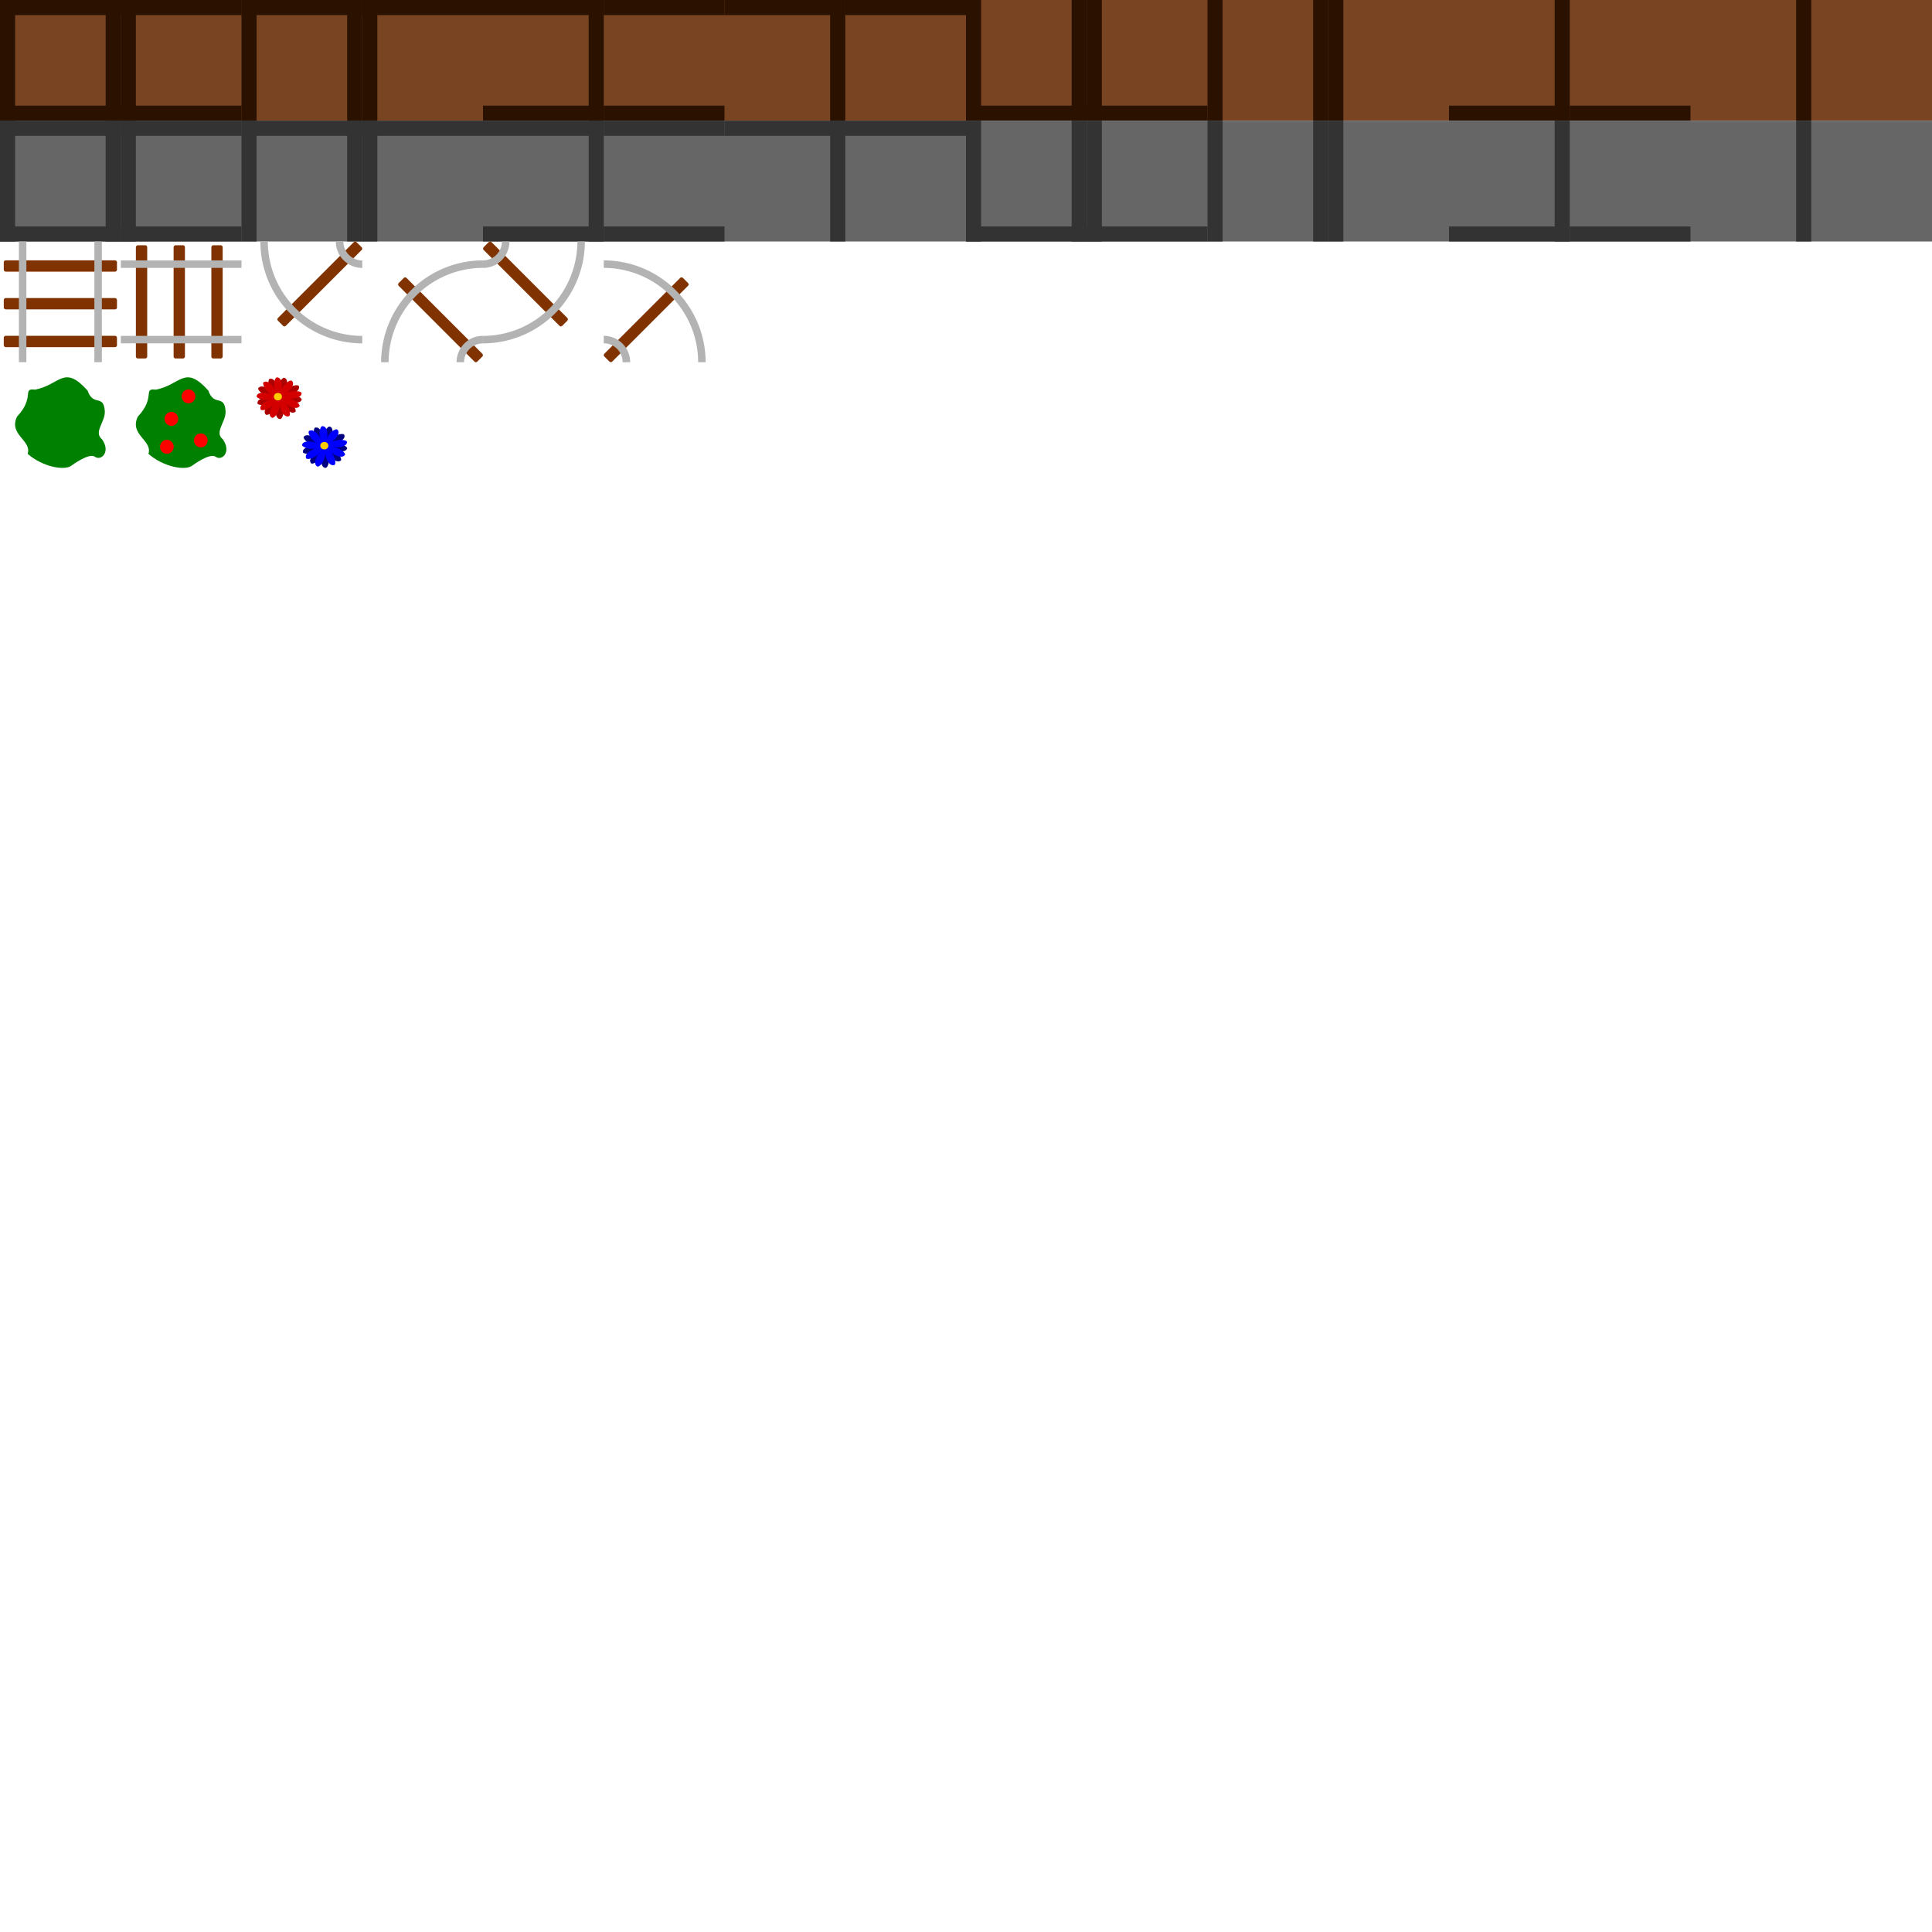 <?xml version="1.0" encoding="UTF-8" standalone="no"?>
<!-- Created with Inkscape (http://www.inkscape.org/) -->

<svg
   width="4096"
   height="4096"
   viewBox="0 0 4096 4096"
   version="1.1"
   id="svg1"
   inkscape:version="1.3.2 (091e20e, 2023-11-25, custom)"
   sodipodi:docname="tileset_layer1.svg"
   xml:space="preserve"
   xmlns:inkscape="http://www.inkscape.org/namespaces/inkscape"
   xmlns:sodipodi="http://sodipodi.sourceforge.net/DTD/sodipodi-0.dtd"
   xmlns="http://www.w3.org/2000/svg"
   xmlns:svg="http://www.w3.org/2000/svg"><sodipodi:namedview
     id="namedview1"
     pagecolor="#ffffff"
     bordercolor="#000000"
     borderopacity="0.25"
     inkscape:showpageshadow="2"
     inkscape:pageopacity="0.0"
     inkscape:pagecheckerboard="0"
     inkscape:deskcolor="#d1d1d1"
     inkscape:document-units="px"
     inkscape:zoom="0.35355339"
     inkscape:cx="2708.219"
     inkscape:cy="683.06515"
     inkscape:window-width="1920"
     inkscape:window-height="1017"
     inkscape:window-x="1912"
     inkscape:window-y="-8"
     inkscape:window-maximized="1"
     inkscape:current-layer="g70" /><defs
     id="defs1" /><g
     inkscape:label="Calque 1"
     inkscape:groupmode="layer"
     id="layer1"><g
       id="g66"
       inkscape:label="dirt"
       transform="matrix(4,0,0,4,3.8083645e-5,0)"><rect
         style="fill:#784421;fill-rule:evenodd;stroke-width:0.05"
         id="rect1"
         width="1024"
         height="64"
         x="0"
         y="0"
         inkscape:label="background" /><g
         id="g2"
         inkscape:label="15"
         style="fill:#2b1100"
         transform="translate(960)"><rect
           style="fill:#2b1100;display:none;fill-rule:evenodd;stroke-width:0.05"
           id="rect2"
           width="64"
           height="8"
           x="0"
           y="0"
           inkscape:label="border_N"
           transform="translate(-9.5209112e-6)" /><rect
           style="display:none;fill:#2b1100;fill-rule:evenodd;stroke-width:0.05"
           id="rect2-6-47"
           width="8"
           height="64"
           x="0"
           y="0"
           inkscape:label="border_W" /><rect
           style="display:none;fill:#2b1100;fill-rule:evenodd;stroke-width:0.05"
           id="rect2-6-4"
           width="64"
           height="8"
           x="0"
           y="56"
           inkscape:label="border_S" /><rect
           style="display:none;fill:#2b1100;fill-rule:evenodd;stroke-width:0.05"
           id="rect2-6"
           width="8"
           height="64"
           x="56"
           y="0"
           inkscape:label="border_E" /></g><g
         id="g9"
         inkscape:label="14"
         style="fill:#2b1100"
         transform="translate(896)"><rect
           style="display:none;fill:#2b1100;fill-rule:evenodd;stroke-width:0.05"
           id="rect8"
           width="64"
           height="8"
           x="0"
           y="0"
           inkscape:label="border_N"
           transform="translate(-9.5209112e-6)" /><rect
           style="display:none;fill:#2b1100;fill-rule:evenodd;stroke-width:0.05"
           id="rect6"
           width="8"
           height="64"
           x="0"
           y="0"
           inkscape:label="border_W" /><rect
           style="display:none;fill:#2b1100;fill-rule:evenodd;stroke-width:0.05"
           id="rect9"
           width="64"
           height="8"
           x="0"
           y="56"
           inkscape:label="border_S" /><rect
           style="display:inline;fill:#2b1100;fill-rule:evenodd;stroke-width:0.05"
           id="rect7"
           width="8"
           height="64"
           x="56"
           y="0"
           inkscape:label="border_E" /></g><g
         id="g13"
         inkscape:label="13"
         style="fill:#2b1100"
         transform="translate(832)"><rect
           style="display:none;fill:#2b1100;fill-rule:evenodd;stroke-width:0.05"
           id="rect12"
           width="64"
           height="8"
           x="0"
           y="0"
           inkscape:label="border_N"
           transform="translate(-9.5209112e-6)" /><rect
           style="display:none;fill:#2b1100;fill-rule:evenodd;stroke-width:0.05"
           id="rect10"
           width="8"
           height="64"
           x="0"
           y="0"
           inkscape:label="border_W" /><rect
           style="display:inline;fill:#2b1100;fill-rule:evenodd;stroke-width:0.05"
           id="rect13"
           width="64"
           height="8"
           x="0"
           y="56"
           inkscape:label="border_S" /><rect
           style="display:none;fill:#2b1100;fill-rule:evenodd;stroke-width:0.05"
           id="rect11"
           width="8"
           height="64"
           x="56"
           y="0"
           inkscape:label="border_E" /></g><g
         id="g17"
         inkscape:label="12"
         style="fill:#2b1100"
         transform="translate(768)"><rect
           style="display:none;fill:#2b1100;fill-rule:evenodd;stroke-width:0.05"
           id="rect16"
           width="64"
           height="8"
           x="0"
           y="0"
           inkscape:label="border_N"
           transform="translate(-9.5209112e-6)" /><rect
           style="display:none;fill:#2b1100;fill-rule:evenodd;stroke-width:0.05"
           id="rect14"
           width="8"
           height="64"
           x="0"
           y="0"
           inkscape:label="border_W" /><rect
           style="display:inline;fill:#2b1100;fill-rule:evenodd;stroke-width:0.05"
           id="rect17"
           width="64"
           height="8"
           x="0"
           y="56"
           inkscape:label="border_S" /><rect
           style="fill:#2b1100;fill-rule:evenodd;stroke-width:0.05"
           id="rect15"
           width="8"
           height="64"
           x="56"
           y="0"
           inkscape:label="border_E" /></g><g
         id="g21"
         inkscape:label="11"
         style="display:inline;fill:#2b1100"
         transform="translate(704)"><rect
           style="display:none;fill:#2b1100;fill-rule:evenodd;stroke-width:0.05"
           id="rect20"
           width="64"
           height="8"
           x="0"
           y="0"
           inkscape:label="border_N"
           transform="translate(-9.5209112e-6)" /><rect
           style="display:inline;fill:#2b1100;fill-rule:evenodd;stroke-width:0.05"
           id="rect18"
           width="8"
           height="64"
           x="0"
           y="0"
           inkscape:label="border_W" /><rect
           style="display:none;fill:#2b1100;fill-rule:evenodd;stroke-width:0.05"
           id="rect21"
           width="64"
           height="8"
           x="0"
           y="56"
           inkscape:label="border_S" /><rect
           style="display:none;fill:#2b1100;fill-rule:evenodd;stroke-width:0.05"
           id="rect19"
           width="8"
           height="64"
           x="56"
           y="0"
           inkscape:label="border_E" /></g><g
         id="g25"
         inkscape:label="10"
         style="fill:#2b1100"
         transform="translate(640)"><rect
           style="display:none;fill:#2b1100;fill-rule:evenodd;stroke-width:0.05"
           id="rect24"
           width="64"
           height="8"
           x="0"
           y="0"
           inkscape:label="border_N"
           transform="translate(-9.5209112e-6)" /><rect
           style="display:inline;fill:#2b1100;fill-rule:evenodd;stroke-width:0.05"
           id="rect22"
           width="8"
           height="64"
           x="0"
           y="0"
           inkscape:label="border_W" /><rect
           style="display:none;fill:#2b1100;fill-rule:evenodd;stroke-width:0.05"
           id="rect25"
           width="64"
           height="8"
           x="0"
           y="56"
           inkscape:label="border_S" /><rect
           style="display:inline;fill:#2b1100;fill-rule:evenodd;stroke-width:0.05"
           id="rect23"
           width="8"
           height="64"
           x="56"
           y="0"
           inkscape:label="border_E" /></g><g
         id="g29"
         inkscape:label="9"
         style="fill:#2b1100"
         transform="translate(576)"><rect
           style="fill:#2b1100;display:none;fill-rule:evenodd;stroke-width:0.05"
           id="rect28"
           width="64"
           height="8"
           x="0"
           y="0"
           inkscape:label="border_N"
           transform="translate(-9.5209112e-6)" /><rect
           style="display:inline;fill:#2b1100;fill-rule:evenodd;stroke-width:0.05"
           id="rect26"
           width="8"
           height="64"
           x="0"
           y="0"
           inkscape:label="border_W" /><rect
           style="fill:#2b1100;fill-rule:evenodd;stroke-width:0.05"
           id="rect29"
           width="64"
           height="8"
           x="0"
           y="56"
           inkscape:label="border_S" /><rect
           style="display:none;fill:#2b1100;fill-rule:evenodd;stroke-width:0.05"
           id="rect27"
           width="8"
           height="64"
           x="56"
           y="0"
           inkscape:label="border_E" /></g><g
         id="g33"
         inkscape:label="8"
         style="fill:#2b1100"
         transform="translate(512)"><rect
           style="display:none;fill:#2b1100;fill-rule:evenodd;stroke-width:0.05"
           id="rect32"
           width="64"
           height="8"
           x="0"
           y="0"
           inkscape:label="border_N"
           transform="translate(-9.5209112e-6)" /><rect
           style="display:inline;fill:#2b1100;fill-rule:evenodd;stroke-width:0.05"
           id="rect30"
           width="8"
           height="64"
           x="0"
           y="0"
           inkscape:label="border_W" /><rect
           style="fill:#2b1100;fill-rule:evenodd;stroke-width:0.05"
           id="rect33"
           width="64"
           height="8"
           x="0"
           y="56"
           inkscape:label="border_S" /><rect
           style="fill:#2b1100;fill-rule:evenodd;stroke-width:0.05"
           id="rect31"
           width="8"
           height="64"
           x="56"
           y="0"
           inkscape:label="border_E" /></g><g
         id="g37"
         inkscape:label="7"
         style="fill:#2b1100"
         transform="translate(448)"><rect
           style="display:inline;fill:#2b1100;fill-rule:evenodd;stroke-width:0.05"
           id="rect36"
           width="64"
           height="8"
           x="0"
           y="0"
           inkscape:label="border_N"
           transform="translate(-9.5209112e-6)" /><rect
           style="display:none;fill:#2b1100;fill-rule:evenodd;stroke-width:0.05"
           id="rect34"
           width="8"
           height="64"
           x="0"
           y="0"
           inkscape:label="border_W" /><rect
           style="display:none;fill:#2b1100;fill-rule:evenodd;stroke-width:0.05"
           id="rect37"
           width="64"
           height="8"
           x="0"
           y="56"
           inkscape:label="border_S" /><rect
           style="display:none;fill:#2b1100;fill-rule:evenodd;stroke-width:0.05"
           id="rect35"
           width="8"
           height="64"
           x="56"
           y="0"
           inkscape:label="border_E" /></g><g
         id="g41"
         inkscape:label="6"
         style="fill:#2b1100"
         transform="translate(384)"><rect
           style="fill:#2b1100;fill-rule:evenodd;stroke-width:0.05"
           id="rect40"
           width="64"
           height="8"
           x="0"
           y="0"
           inkscape:label="border_N"
           transform="translate(-9.5209112e-6)" /><rect
           style="display:none;fill:#2b1100;fill-rule:evenodd;stroke-width:0.05"
           id="rect38"
           width="8"
           height="64"
           x="0"
           y="0"
           inkscape:label="border_W" /><rect
           style="display:none;fill:#2b1100;fill-rule:evenodd;stroke-width:0.05"
           id="rect41"
           width="64"
           height="8"
           x="0"
           y="56"
           inkscape:label="border_S" /><rect
           style="display:inline;fill:#2b1100;fill-rule:evenodd;stroke-width:0.05"
           id="rect39"
           width="8"
           height="64"
           x="56"
           y="0"
           inkscape:label="border_E" /></g><g
         id="g45"
         inkscape:label="5"
         style="fill:#2b1100"
         transform="translate(320)"><rect
           style="display:inline;fill:#2b1100;fill-rule:evenodd;stroke-width:0.05"
           id="rect44"
           width="64"
           height="8"
           x="0"
           y="0"
           inkscape:label="border_N"
           transform="translate(-9.5209112e-6)" /><rect
           style="display:none;fill:#2b1100;fill-rule:evenodd;stroke-width:0.05"
           id="rect42"
           width="8"
           height="64"
           x="0"
           y="0"
           inkscape:label="border_W" /><rect
           style="display:inline;fill:#2b1100;fill-rule:evenodd;stroke-width:0.05"
           id="rect45"
           width="64"
           height="8"
           x="0"
           y="56"
           inkscape:label="border_S" /><rect
           style="display:none;fill:#2b1100;fill-rule:evenodd;stroke-width:0.05"
           id="rect43"
           width="8"
           height="64"
           x="56"
           y="0"
           inkscape:label="border_E" /></g><g
         id="g49"
         inkscape:label="4"
         style="fill:#2b1100"
         transform="translate(256)"><rect
           style="fill:#2b1100;fill-rule:evenodd;stroke-width:0.05"
           id="rect48"
           width="64"
           height="8"
           x="0"
           y="0"
           inkscape:label="border_N"
           transform="translate(-9.5209112e-6)" /><rect
           style="display:none;fill:#2b1100;fill-rule:evenodd;stroke-width:0.05"
           id="rect46"
           width="8"
           height="64"
           x="0"
           y="0"
           inkscape:label="border_W" /><rect
           style="display:inline;fill:#2b1100;fill-rule:evenodd;stroke-width:0.05"
           id="rect49"
           width="64"
           height="8"
           x="0"
           y="56"
           inkscape:label="border_S" /><rect
           style="fill:#2b1100;fill-rule:evenodd;stroke-width:0.05"
           id="rect47"
           width="8"
           height="64"
           x="56"
           y="0"
           inkscape:label="border_E" /></g><g
         id="g53"
         inkscape:label="3"
         style="fill:#2b1100"
         transform="translate(192)"><rect
           style="fill:#2b1100;display:inline;fill-rule:evenodd;stroke-width:0.05"
           id="rect52"
           width="64"
           height="8"
           x="0"
           y="0"
           inkscape:label="border_N" /><rect
           style="fill:#2b1100;fill-rule:evenodd;stroke-width:0.05"
           id="rect50"
           width="8"
           height="64"
           x="0"
           y="0"
           inkscape:label="border_W" /><rect
           style="display:none;fill:#2b1100;fill-rule:evenodd;stroke-width:0.05"
           id="rect53"
           width="64"
           height="8"
           x="0"
           y="56"
           inkscape:label="border_S" /><rect
           style="display:none;fill:#2b1100;fill-rule:evenodd;stroke-width:0.05"
           id="rect51"
           width="8"
           height="64"
           x="56"
           y="0"
           inkscape:label="border_E" /></g><g
         id="g57"
         inkscape:label="2"
         style="fill:#2b1100"
         transform="translate(128)"><rect
           style="fill:#2b1100;fill-rule:evenodd;stroke-width:0.05"
           id="rect56"
           width="64"
           height="8"
           x="0"
           y="0"
           inkscape:label="border_N" /><rect
           style="fill:#2b1100;fill-rule:evenodd;stroke-width:0.05"
           id="rect54"
           width="8"
           height="64"
           x="0"
           y="0"
           inkscape:label="border_W" /><rect
           style="display:none;fill:#2b1100;fill-rule:evenodd;stroke-width:0.05"
           id="rect57"
           width="64"
           height="8"
           x="0"
           y="56"
           inkscape:label="border_S" /><rect
           style="display:inline;fill:#2b1100;fill-rule:evenodd;stroke-width:0.05"
           id="rect55"
           width="8"
           height="64"
           x="56"
           y="0"
           inkscape:label="border_E" /></g><g
         id="g61"
         inkscape:label="1"
         style="fill:#2b1100"
         transform="translate(64)"><rect
           style="fill:#2b1100;display:inline;fill-rule:evenodd;stroke-width:0.05"
           id="rect60"
           width="64"
           height="8"
           x="0"
           y="0"
           inkscape:label="border_N" /><rect
           style="fill:#2b1100;fill-rule:evenodd;stroke-width:0.05"
           id="rect58"
           width="8"
           height="64"
           x="0"
           y="0"
           inkscape:label="border_W" /><rect
           style="fill:#2b1100;fill-rule:evenodd;stroke-width:0.05"
           id="rect61"
           width="64"
           height="8"
           x="0"
           y="56"
           inkscape:label="border_S" /><rect
           style="display:none;fill:#2b1100;fill-rule:evenodd;stroke-width:0.05"
           id="rect59"
           width="8"
           height="64"
           x="56"
           y="0"
           inkscape:label="border_E" /></g><g
         id="g65"
         inkscape:label="0"
         style="fill:#2b1100"><rect
           style="fill:#2b1100;fill-rule:evenodd;stroke-width:0.05"
           id="rect64"
           width="64"
           height="8"
           x="0"
           y="0"
           inkscape:label="border_N" /><rect
           style="fill:#2b1100;fill-rule:evenodd;stroke-width:0.05"
           id="rect62"
           width="8"
           height="64"
           x="0"
           y="0"
           inkscape:label="border_W" /><rect
           style="fill:#2b1100;fill-rule:evenodd;stroke-width:0.05"
           id="rect65"
           width="64"
           height="8"
           x="0"
           y="56"
           inkscape:label="border_S" /><rect
           style="fill:#2b1100;fill-rule:evenodd;stroke-width:0.05"
           id="rect63"
           width="8"
           height="64"
           x="56"
           y="0"
           inkscape:label="border_E" /></g></g><g
       id="g131"
       inkscape:label="stone"
       transform="matrix(4,0,0,4,3.8083645e-5,256)"><rect
         style="fill:#666666;fill-rule:evenodd;stroke-width:0.05"
         id="rect66"
         width="1024"
         height="64"
         x="0"
         y="0"
         inkscape:label="background" /><g
         id="g70"
         inkscape:label="15"
         style="fill:#333333"
         transform="translate(960)"><rect
           style="fill:#333333;display:none;fill-rule:evenodd;stroke-width:0.05"
           id="rect70"
           width="64"
           height="8"
           x="0"
           y="0"
           inkscape:label="border_N"
           transform="translate(-9.5209112e-6)" /><rect
           style="display:none;fill:#333333;fill-rule:evenodd;stroke-width:0.05"
           id="rect67"
           width="8"
           height="64"
           x="0"
           y="0"
           inkscape:label="border_W" /><rect
           style="display:none;fill:#333333;fill-rule:evenodd;stroke-width:0.05"
           id="rect68"
           width="64"
           height="8"
           x="0"
           y="56"
           inkscape:label="border_S" /><rect
           style="display:none;fill:#333333;fill-rule:evenodd;stroke-width:0.05"
           id="rect69"
           width="8"
           height="64"
           x="56"
           y="0"
           inkscape:label="border_E" /><g
           id="g110"
           inkscape:label="5"
           style="fill:#333333"
           transform="translate(-640)"><rect
             style="display:inline;fill:#333333;fill-rule:evenodd;stroke-width:0.05"
             id="rect110"
             width="64"
             height="8"
             x="0"
             y="0"
             inkscape:label="border_N"
             transform="translate(-9.5209112e-6)" /><rect
             style="display:none;fill:#333333;fill-rule:evenodd;stroke-width:0.05"
             id="rect107"
             width="8"
             height="64"
             x="0"
             y="0"
             inkscape:label="border_W" /><rect
             style="display:inline;fill:#333333;fill-rule:evenodd;stroke-width:0.05"
             id="rect108"
             width="64"
             height="8"
             x="0"
             y="56"
             inkscape:label="border_S" /><rect
             style="display:none;fill:#333333;fill-rule:evenodd;stroke-width:0.05"
             id="rect109"
             width="8"
             height="64"
             x="56"
             y="0"
             inkscape:label="border_E" /></g></g><g
         id="g74"
         inkscape:label="14"
         style="fill:#333333"
         transform="translate(896)"><rect
           style="display:none;fill:#333333;fill-rule:evenodd;stroke-width:0.05"
           id="rect74"
           width="64"
           height="8"
           x="0"
           y="0"
           inkscape:label="border_N"
           transform="translate(-9.5209112e-6)" /><rect
           style="display:none;fill:#333333;fill-rule:evenodd;stroke-width:0.05"
           id="rect71"
           width="8"
           height="64"
           x="0"
           y="0"
           inkscape:label="border_W" /><rect
           style="display:none;fill:#333333;fill-rule:evenodd;stroke-width:0.05"
           id="rect72"
           width="64"
           height="8"
           x="0"
           y="56"
           inkscape:label="border_S" /><rect
           style="display:inline;fill:#333333;fill-rule:evenodd;stroke-width:0.05"
           id="rect73"
           width="8"
           height="64"
           x="56"
           y="0"
           inkscape:label="border_E" /></g><g
         id="g78"
         inkscape:label="13"
         style="fill:#333333"
         transform="translate(832)"><rect
           style="fill:#333333;display:none;fill-rule:evenodd;stroke-width:0.05"
           id="rect78"
           width="64"
           height="8"
           x="0"
           y="0"
           inkscape:label="border_N"
           transform="translate(-9.5209112e-6)" /><rect
           style="display:none;fill:#333333;fill-rule:evenodd;stroke-width:0.05"
           id="rect75"
           width="8"
           height="64"
           x="0"
           y="0"
           inkscape:label="border_W" /><rect
           style="display:inline;fill:#333333;fill-rule:evenodd;stroke-width:0.05"
           id="rect76"
           width="64"
           height="8"
           x="0"
           y="56"
           inkscape:label="border_S" /><rect
           style="display:none;fill:#333333;fill-rule:evenodd;stroke-width:0.05"
           id="rect77"
           width="8"
           height="64"
           x="56"
           y="0"
           inkscape:label="border_E" /></g><g
         id="g82"
         inkscape:label="12"
         style="fill:#333333"
         transform="translate(768)"><rect
           style="display:none;fill:#333333;fill-rule:evenodd;stroke-width:0.05"
           id="rect82"
           width="64"
           height="8"
           x="0"
           y="0"
           inkscape:label="border_N"
           transform="translate(-9.5209112e-6)" /><rect
           style="display:none;fill:#333333;fill-rule:evenodd;stroke-width:0.05"
           id="rect79"
           width="8"
           height="64"
           x="0"
           y="0"
           inkscape:label="border_W" /><rect
           style="display:inline;fill:#333333;fill-rule:evenodd;stroke-width:0.05"
           id="rect80"
           width="64"
           height="8"
           x="0"
           y="56"
           inkscape:label="border_S" /><rect
           style="fill:#333333;fill-rule:evenodd;stroke-width:0.05"
           id="rect81"
           width="8"
           height="64"
           x="56"
           y="0"
           inkscape:label="border_E" /></g><g
         id="g86"
         inkscape:label="11"
         style="display:inline;fill:#333333"
         transform="translate(704)"><rect
           style="display:none;fill:#333333;fill-rule:evenodd;stroke-width:0.05"
           id="rect86"
           width="64"
           height="8"
           x="0"
           y="0"
           inkscape:label="border_N"
           transform="translate(-9.5209112e-6)" /><rect
           style="display:inline;fill:#333333;fill-rule:evenodd;stroke-width:0.05"
           id="rect83"
           width="8"
           height="64"
           x="0"
           y="0"
           inkscape:label="border_W" /><rect
           style="display:none;fill:#333333;fill-rule:evenodd;stroke-width:0.05"
           id="rect84"
           width="64"
           height="8"
           x="0"
           y="56"
           inkscape:label="border_S" /><rect
           style="display:none;fill:#333333;fill-rule:evenodd;stroke-width:0.05"
           id="rect85"
           width="8"
           height="64"
           x="56"
           y="0"
           inkscape:label="border_E" /></g><g
         id="g90"
         inkscape:label="10"
         style="fill:#333333"
         transform="translate(640)"><rect
           style="display:none;fill:#333333;fill-rule:evenodd;stroke-width:0.05"
           id="rect90"
           width="64"
           height="8"
           x="0"
           y="0"
           inkscape:label="border_N"
           transform="translate(-9.5209112e-6)" /><rect
           style="display:inline;fill:#333333;fill-rule:evenodd;stroke-width:0.05"
           id="rect87"
           width="8"
           height="64"
           x="0"
           y="0"
           inkscape:label="border_W" /><rect
           style="display:none;fill:#333333;fill-rule:evenodd;stroke-width:0.05"
           id="rect88"
           width="64"
           height="8"
           x="0"
           y="56"
           inkscape:label="border_S" /><rect
           style="display:inline;fill:#333333;fill-rule:evenodd;stroke-width:0.05"
           id="rect89"
           width="8"
           height="64"
           x="56"
           y="0"
           inkscape:label="border_E" /></g><g
         id="g94"
         inkscape:label="9"
         style="fill:#333333"
         transform="translate(576)"><rect
           style="fill:#333333;display:none;fill-rule:evenodd;stroke-width:0.05"
           id="rect94"
           width="64"
           height="8"
           x="0"
           y="0"
           inkscape:label="border_N"
           transform="translate(-9.5209112e-6)" /><rect
           style="display:inline;fill:#333333;fill-rule:evenodd;stroke-width:0.05"
           id="rect91"
           width="8"
           height="64"
           x="0"
           y="0"
           inkscape:label="border_W" /><rect
           style="fill:#333333;fill-rule:evenodd;stroke-width:0.05"
           id="rect92"
           width="64"
           height="8"
           x="0"
           y="56"
           inkscape:label="border_S" /><rect
           style="display:none;fill:#333333;fill-rule:evenodd;stroke-width:0.05"
           id="rect93"
           width="8"
           height="64"
           x="56"
           y="0"
           inkscape:label="border_E" /></g><g
         id="g98"
         inkscape:label="8"
         style="fill:#333333"
         transform="translate(512)"><rect
           style="display:none;fill:#333333;fill-rule:evenodd;stroke-width:0.05"
           id="rect98"
           width="64"
           height="8"
           x="0"
           y="0"
           inkscape:label="border_N"
           transform="translate(-9.5209112e-6)" /><rect
           style="display:inline;fill:#333333;fill-rule:evenodd;stroke-width:0.05"
           id="rect95"
           width="8"
           height="64"
           x="0"
           y="0"
           inkscape:label="border_W" /><rect
           style="fill:#333333;fill-rule:evenodd;stroke-width:0.05"
           id="rect96"
           width="64"
           height="8"
           x="0"
           y="56"
           inkscape:label="border_S" /><rect
           style="fill:#333333;fill-rule:evenodd;stroke-width:0.05"
           id="rect97"
           width="8"
           height="64"
           x="56"
           y="0"
           inkscape:label="border_E" /></g><g
         id="g102"
         inkscape:label="7"
         style="fill:#333333"
         transform="translate(448)"><rect
           style="display:inline;fill:#333333;fill-rule:evenodd;stroke-width:0.05"
           id="rect102"
           width="64"
           height="8"
           x="0"
           y="0"
           inkscape:label="border_N"
           transform="translate(-9.5209112e-6)" /><rect
           style="display:none;fill:#333333;fill-rule:evenodd;stroke-width:0.05"
           id="rect99"
           width="8"
           height="64"
           x="0"
           y="0"
           inkscape:label="border_W" /><rect
           style="display:none;fill:#333333;fill-rule:evenodd;stroke-width:0.05"
           id="rect100"
           width="64"
           height="8"
           x="0"
           y="56"
           inkscape:label="border_S" /><rect
           style="display:none;fill:#333333;fill-rule:evenodd;stroke-width:0.05"
           id="rect101"
           width="8"
           height="64"
           x="56"
           y="0"
           inkscape:label="border_E" /></g><g
         id="g106"
         inkscape:label="6"
         style="fill:#333333"
         transform="translate(384)"><rect
           style="fill:#333333;fill-rule:evenodd;stroke-width:0.05"
           id="rect106"
           width="64"
           height="8"
           x="0"
           y="0"
           inkscape:label="border_N"
           transform="translate(-9.5209112e-6)" /><rect
           style="display:none;fill:#333333;fill-rule:evenodd;stroke-width:0.05"
           id="rect103"
           width="8"
           height="64"
           x="0"
           y="0"
           inkscape:label="border_W" /><rect
           style="display:none;fill:#333333;fill-rule:evenodd;stroke-width:0.05"
           id="rect104"
           width="64"
           height="8"
           x="0"
           y="56"
           inkscape:label="border_S" /><rect
           style="display:inline;fill:#333333;fill-rule:evenodd;stroke-width:0.05"
           id="rect105"
           width="8"
           height="64"
           x="56"
           y="0"
           inkscape:label="border_E" /></g><g
         id="g114"
         inkscape:label="4"
         style="fill:#333333"
         transform="translate(256)"><rect
           style="fill:#333333;fill-rule:evenodd;stroke-width:0.05"
           id="rect114"
           width="64"
           height="8"
           x="0"
           y="0"
           inkscape:label="border_N"
           transform="translate(-9.5209112e-6)" /><rect
           style="display:none;fill:#333333;fill-rule:evenodd;stroke-width:0.05"
           id="rect111"
           width="8"
           height="64"
           x="0"
           y="0"
           inkscape:label="border_W" /><rect
           style="display:inline;fill:#333333;fill-rule:evenodd;stroke-width:0.05"
           id="rect112"
           width="64"
           height="8"
           x="0"
           y="56"
           inkscape:label="border_S" /><rect
           style="fill:#333333;fill-rule:evenodd;stroke-width:0.05"
           id="rect113"
           width="8"
           height="64"
           x="56"
           y="0"
           inkscape:label="border_E" /></g><g
         id="g118"
         inkscape:label="3"
         style="fill:#333333"
         transform="translate(192)"><rect
           style="display:inline;fill:#333333;fill-rule:evenodd;stroke-width:0.05"
           id="rect118"
           width="64"
           height="8"
           x="0"
           y="0"
           inkscape:label="border_N" /><rect
           style="fill:#333333;fill-rule:evenodd;stroke-width:0.05"
           id="rect115"
           width="8"
           height="64"
           x="0"
           y="0"
           inkscape:label="border_W" /><rect
           style="display:none;fill:#333333;fill-rule:evenodd;stroke-width:0.05"
           id="rect116"
           width="64"
           height="8"
           x="0"
           y="56"
           inkscape:label="border_S" /><rect
           style="display:none;fill:#333333;fill-rule:evenodd;stroke-width:0.05"
           id="rect117"
           width="8"
           height="64"
           x="56"
           y="0"
           inkscape:label="border_E" /></g><g
         id="g122"
         inkscape:label="2"
         style="fill:#333333"
         transform="translate(128)"><rect
           style="fill:#333333;fill-rule:evenodd;stroke-width:0.05"
           id="rect122"
           width="64"
           height="8"
           x="0"
           y="0"
           inkscape:label="border_N" /><rect
           style="display:inline;fill:#333333;fill-rule:evenodd;stroke-width:0.05"
           id="rect119"
           width="8"
           height="64"
           x="0"
           y="0"
           inkscape:label="border_W" /><rect
           style="display:none;fill:#333333;fill-rule:evenodd;stroke-width:0.05"
           id="rect120"
           width="64"
           height="8"
           x="0"
           y="56"
           inkscape:label="border_S" /><rect
           style="display:inline;fill:#333333;fill-rule:evenodd;stroke-width:0.05"
           id="rect121"
           width="8"
           height="64"
           x="56"
           y="0"
           inkscape:label="border_E" /></g><g
         id="g126"
         inkscape:label="1"
         style="fill:#333333"
         transform="translate(64)"><rect
           style="display:inline;fill:#333333;fill-rule:evenodd;stroke-width:0.05"
           id="rect126"
           width="64"
           height="8"
           x="0"
           y="0"
           inkscape:label="border_N" /><rect
           style="display:inline;fill:#333333;fill-rule:evenodd;stroke-width:0.05"
           id="rect123"
           width="8"
           height="64"
           x="0"
           y="0"
           inkscape:label="border_W" /><rect
           style="display:inline;fill:#333333;fill-rule:evenodd;stroke-width:0.05"
           id="rect124"
           width="64"
           height="8"
           x="0"
           y="56"
           inkscape:label="border_S" /><rect
           style="display:none;fill:#333333;fill-rule:evenodd;stroke-width:0.05"
           id="rect125"
           width="8"
           height="64"
           x="56"
           y="0"
           inkscape:label="border_E" /></g><g
         id="g130"
         inkscape:label="0"
         style="fill:#333333"><rect
           style="fill:#333333;fill-rule:evenodd;stroke-width:0.05"
           id="rect130"
           width="64"
           height="8"
           x="0"
           y="0"
           inkscape:label="border_N" /><rect
           style="fill:#333333;fill-rule:evenodd;stroke-width:0.05"
           id="rect127"
           width="8"
           height="64"
           x="0"
           y="0"
           inkscape:label="border_W" /><rect
           style="fill:#333333;fill-rule:evenodd;stroke-width:0.05"
           id="rect128"
           width="64"
           height="8"
           x="0"
           y="56"
           inkscape:label="border_S" /><rect
           style="fill:#333333;fill-rule:evenodd;stroke-width:0.05"
           id="rect129"
           width="8"
           height="64"
           x="56"
           y="0"
           inkscape:label="border_E" /></g></g><g
       id="g132"
       inkscape:label="rail"
       transform="matrix(4,0,0,4,3.8083645e-5,0)"><g
         inkscape:label="curve_SW"
         id="layer1-0"
         transform="matrix(1,0,0,1,309.916,189.897)"><rect
           style="fill:#803300;fill-rule:evenodd;stroke:none;stroke-width:0.049"
           id="rect1-4"
           width="58.897"
           height="5.89"
           x="-88.139"
           y="178.074"
           ry="0.982"
           rx="0.982"
           transform="rotate(-45,-256.207,-29.876)" /><path
           id="path135"
           style="fill:#b3b3b3;fill-opacity:1;fill-rule:evenodd;stroke:none;stroke-width:0.053"
           d="m 10.084,-11.916 v 3.97 a 10.066,9.947 0 0 1 9.982,9.946 10.066,9.947 0 0 1 -0.002,0.084 h 4.018 a 14.084,13.917 0 0 0 0.002,-0.084 14.084,13.917 0 0 0 -14,-13.916 z" /><path
           id="path133"
           style="fill:#b3b3b3;fill-rule:evenodd;stroke:none;stroke-width:0.169"
           d="m 10.084,-51.896 v 3.969 A 50.121,50.092 0 0 1 60.116,2.104 l 3.968,-0.014 a 54.088,54.057 0 0 0 -54,-53.986 z" /><rect
           style="fill:none;fill-rule:evenodd;stroke-width:0.05"
           id="rect146"
           width="64"
           height="64"
           x="128"
           y="128"
           ry="0"
           transform="translate(-117.916,-189.916)" /></g><g
         inkscape:label="curve_NW"
         id="g153"
         transform="matrix(0,1,-1,0,258.103,117.916)"><rect
           style="fill:#803300;fill-rule:evenodd;stroke:none;stroke-width:0.049"
           id="rect152"
           width="58.897"
           height="5.89"
           x="-88.139"
           y="178.074"
           ry="0.982"
           rx="0.982"
           transform="rotate(-45,-256.207,-29.876)" /><path
           id="path152"
           style="fill:#b3b3b3;fill-opacity:1;fill-rule:evenodd;stroke:none;stroke-width:0.053"
           d="m 10.084,-11.916 v 3.97 a 10.066,9.947 0 0 1 9.982,9.946 10.066,9.947 0 0 1 -0.002,0.084 h 4.018 a 14.084,13.917 0 0 0 0.002,-0.084 14.084,13.917 0 0 0 -14,-13.916 z" /><path
           id="path153"
           style="fill:#b3b3b3;fill-rule:evenodd;stroke:none;stroke-width:0.169"
           d="m 10.084,-51.896 v 3.969 A 50.121,50.092 0 0 1 60.116,2.104 l 3.968,-0.014 a 54.088,54.057 0 0 0 -54,-53.986 z" /><rect
           style="fill:none;fill-rule:evenodd;stroke-width:0.05"
           id="rect153"
           width="64"
           height="64"
           x="128"
           y="128"
           ry="0"
           transform="translate(-117.916,-189.916)" /></g><g
         inkscape:label="curve_ES"
         id="g157"
         transform="matrix(0,-1,1,0,253.897,202.084)"><rect
           style="fill:#803300;fill-rule:evenodd;stroke:none;stroke-width:0.049"
           id="rect156"
           width="58.897"
           height="5.89"
           x="-88.139"
           y="178.074"
           ry="0.982"
           rx="0.982"
           transform="rotate(-45,-256.207,-29.876)" /><path
           id="path156"
           style="fill:#b3b3b3;fill-opacity:1;fill-rule:evenodd;stroke:none;stroke-width:0.053"
           d="m 10.084,-11.916 v 3.97 a 10.066,9.947 0 0 1 9.982,9.946 10.066,9.947 0 0 1 -0.002,0.084 h 4.018 a 14.084,13.917 0 0 0 0.002,-0.084 14.084,13.917 0 0 0 -14,-13.916 z" /><path
           id="path157"
           style="fill:#b3b3b3;fill-rule:evenodd;stroke:none;stroke-width:0.169"
           d="m 10.084,-51.896 v 3.969 A 50.121,50.092 0 0 1 60.116,2.104 l 3.968,-0.014 a 54.088,54.057 0 0 0 -54,-53.986 z" /><rect
           style="fill:none;fill-rule:evenodd;stroke-width:0.05"
           id="rect157"
           width="64"
           height="64"
           x="128"
           y="128"
           ry="0"
           transform="translate(-117.916,-189.916)" /></g><g
         inkscape:label="curve_NE"
         id="g155"
         transform="matrix(-1,0,0,-1,202.084,130.103)"><rect
           style="fill:#803300;fill-rule:evenodd;stroke:none;stroke-width:0.049"
           id="rect154"
           width="58.897"
           height="5.89"
           x="-88.139"
           y="178.074"
           ry="0.982"
           rx="0.982"
           transform="rotate(-45,-256.207,-29.876)" /><path
           id="path154"
           style="fill:#b3b3b3;fill-opacity:1;fill-rule:evenodd;stroke:none;stroke-width:0.053"
           d="m 10.084,-11.916 v 3.97 a 10.066,9.947 0 0 1 9.982,9.946 10.066,9.947 0 0 1 -0.002,0.084 h 4.018 a 14.084,13.917 0 0 0 0.002,-0.084 14.084,13.917 0 0 0 -14,-13.916 z" /><path
           id="path155"
           style="fill:#b3b3b3;fill-rule:evenodd;stroke:none;stroke-width:0.169"
           d="m 10.084,-51.896 v 3.969 A 50.121,50.092 0 0 1 60.116,2.104 l 3.968,-0.014 a 54.088,54.057 0 0 0 -54,-53.986 z" /><rect
           style="fill:none;fill-rule:evenodd;stroke-width:0.05"
           id="rect155"
           width="64"
           height="64"
           x="128"
           y="128"
           ry="0"
           transform="translate(-117.916,-189.916)" /></g><g
         inkscape:label="straigth_EW"
         id="g145"
         transform="rotate(90,1.01,127.01)"><rect
           style="fill:#803300;fill-rule:evenodd;stroke:none;stroke-width:0.05"
           id="rect140"
           width="60"
           height="6"
           x="4"
           y="10"
           ry="1"
           rx="1" /><rect
           style="fill:#803300;fill-rule:evenodd;stroke:none;stroke-width:0.05"
           id="rect141"
           width="60"
           height="6"
           x="4"
           y="50"
           ry="1"
           rx="1" /><rect
           style="fill:#803300;fill-rule:evenodd;stroke:none;stroke-width:0.05"
           id="rect142"
           width="60"
           height="6"
           x="4"
           y="30"
           ry="1"
           rx="1" /><rect
           style="fill:#b3b3b3;fill-rule:evenodd;stroke:none;stroke-width:0.041"
           id="rect143"
           width="3.959"
           height="63.959"
           x="12.02"
           y="0.02" /><rect
           style="fill:#b3b3b3;fill-rule:evenodd;stroke:none;stroke-width:0.041"
           id="rect144"
           width="3.959"
           height="63.959"
           x="52.02"
           y="0.02"
           inkscape:label="rect1-45" /><rect
           style="fill:none;fill-rule:evenodd;stroke:none;stroke-width:0.163"
           id="rect145"
           width="64"
           height="64"
           x="2"
           y="0.02"
           inkscape:label="background" /></g><g
         inkscape:label="straigth_NS"
         id="layer1-6"
         transform="translate(-2,127.98)"><rect
           style="fill:#803300;fill-rule:evenodd;stroke:none;stroke-width:0.05"
           id="rect1-4-1"
           width="60"
           height="6"
           x="4"
           y="10"
           ry="1"
           rx="1" /><rect
           style="fill:#803300;fill-rule:evenodd;stroke:none;stroke-width:0.05"
           id="rect1-4-5"
           width="60"
           height="6"
           x="4"
           y="50"
           ry="1"
           rx="1" /><rect
           style="fill:#803300;fill-rule:evenodd;stroke:none;stroke-width:0.05"
           id="rect1-4-4"
           width="60"
           height="6"
           x="4"
           y="30"
           ry="1"
           rx="1" /><rect
           style="fill:#b3b3b3;fill-rule:evenodd;stroke:none;stroke-width:0.041"
           id="rect1-1"
           width="3.959"
           height="63.959"
           x="12.02"
           y="0.02" /><rect
           style="fill:#b3b3b3;fill-rule:evenodd;stroke:none;stroke-width:0.041"
           id="rect1-45"
           width="3.959"
           height="63.959"
           x="52.02"
           y="0.02"
           inkscape:label="rect1-45" /><rect
           style="fill:none;fill-rule:evenodd;stroke:none;stroke-width:0.163"
           id="rect139"
           width="64"
           height="64"
           x="2"
           y="0.02"
           inkscape:label="background" /></g></g><g
       id="g159"
       inkscape:label="apple_tree"
       transform="matrix(4,0,0,4,3.8083645e-5,0)"><g
         inkscape:label="apple_tree_1"
         id="layer1-5"
         transform="matrix(24.867,0,0,25.34,63.156,191.454)"><path
           style="fill:#008000;fill-rule:evenodd;stroke-width:0.002"
           d="M 0.782,0.595 C 1.321,0.491 1.393,0.06 1.901,0.614 2.021,0.957 2.239,0.683 2.268,1.038 2.286,1.266 2.019,1.481 2.208,1.632 2.401,1.896 2.191,2.095 2.056,1.998 1.934,1.911 1.57,2.175 1.57,2.175 1.417,2.306 0.929,2.203 0.624,1.937 0.718,1.653 0.208,1.54 0.399,1.157 0.789,0.751 0.493,0.559 0.782,0.595 Z"
           id="path2-8"
           sodipodi:nodetypes="ccscscccc" /><circle
           style="display:inline;fill:#ff0000;fill-rule:evenodd;stroke-width:0.01"
           id="path8"
           cx="1.113"
           cy="1.206"
           r="0.146" /><circle
           style="display:inline;fill:#ff0000;fill-rule:evenodd;stroke-width:0.01"
           id="path9"
           cx="1.74"
           cy="1.657"
           r="0.146" /><circle
           style="display:inline;fill:#ff0000;fill-rule:evenodd;stroke-width:0.01"
           id="path10"
           cx="1.478"
           cy="0.735"
           r="0.146" /><circle
           style="fill:#ff0000;fill-rule:evenodd;stroke-width:0.01"
           id="path11"
           cx="1.017"
           cy="1.79"
           r="0.146" /><rect
           style="fill:none;fill-rule:evenodd;stroke-width:0.05"
           id="rect159"
           width="64"
           height="64"
           x="0"
           y="256"
           transform="matrix(0.04,0,0,0.039,0.034,-10.081)" /></g><g
         inkscape:label="apple_tree_0"
         id="layer1-3"
         transform="matrix(24.867,0,0,25.34,252.286,355.548)"><path
           style="fill:#008000;fill-rule:evenodd;stroke-width:0.002"
           d="m -9.397,-5.881 c 0.539,-0.104 0.61,-0.535 1.118,0.019 0.12,0.342 0.339,0.068 0.367,0.424 0.018,0.228 -0.248,0.443 -0.06,0.594 0.193,0.264 -0.017,0.462 -0.152,0.366 -0.122,-0.087 -0.486,0.177 -0.486,0.177 -0.152,0.131 -0.64,0.028 -0.946,-0.238 0.094,-0.284 -0.416,-0.398 -0.225,-0.78 0.39,-0.406 0.094,-0.598 0.384,-0.562 z"
           id="path2-7"
           sodipodi:nodetypes="ccscscccc" /><rect
           style="fill:none;fill-rule:evenodd;stroke-width:0.002"
           id="rect158"
           width="2.574"
           height="2.526"
           x="-10.145"
           y="-6.454" /></g></g><g
       inkscape:label="flower"
       id="layer1-03"
       transform="matrix(2.02,0,0,1.862,501.572,769.478)"><g
         id="flower0"
         transform="translate(12.533,-2.785)"><g
           id="g27"
           transform="rotate(-120,31.959,42.438)"><path
             style="fill:#aa0000;stroke-width:0.265"
             d="m 32.313,43.264 c -5.949,0.037 -10.552,-1.462 -14.645,-3.542 -4.632,-2.193 -9.288,-7.469 -6.868,-8.948 3.143,-3.092 9.264,0.36 12.956,3.89 3.622,3.344 6.126,5.204 8.557,8.599 z"
             id="path21"
             sodipodi:nodetypes="ccccc"
             transform="rotate(120,31.959,42.438)" /><path
             style="fill:#aa0000;stroke-width:0.265"
             d="m 31.776,44.052 c -1.575,-5.737 -1.319,-10.571 -0.369,-15.063 0.919,-5.042 4.811,-10.905 6.865,-8.95 3.8,2.235 2.05,9.042 -0.405,13.521 -2.292,4.364 -3.442,7.264 -6.091,10.491 z"
             id="path22"
             sodipodi:nodetypes="ccccc" /><path
             style="fill:#aa0000;stroke-width:0.265"
             d="m 32.313,43.264 c -5.949,0.037 -10.552,-1.462 -14.645,-3.542 -4.632,-2.193 -9.288,-7.469 -6.868,-8.948 3.143,-3.092 9.264,0.36 12.956,3.89 3.622,3.344 6.126,5.204 8.557,8.599 z"
             id="path23"
             sodipodi:nodetypes="ccccc" /><path
             style="fill:#aa0000;stroke-width:0.265"
             d="M 31.464,44.169 C 26.883,40.373 24.32,36.266 22.522,32.042 c -2.139,-4.657 -2.314,-11.692 0.49,-11.269 4.395,-0.348 6.866,6.231 7.424,11.308 0.626,4.89 1.347,7.924 1.028,12.088 z"
             id="path24"
             sodipodi:nodetypes="ccccc" /><path
             style="fill:#d40000;stroke-width:0.265"
             d="m 32.636,44.088 c -3.443,-4.852 -4.855,-9.482 -5.499,-14.028 -0.861,-5.052 0.791,-11.893 3.39,-10.758 4.335,0.801 5.019,7.795 4.244,12.844 -0.661,4.885 -0.75,8.003 -2.136,11.942 z"
             id="path25"
             sodipodi:nodetypes="ccccc" /><path
             style="fill:#d40000;stroke-width:0.265"
             d="m 31.517,43.942 c 0.482,-5.93 2.376,-10.385 4.805,-14.28 2.588,-4.423 8.25,-8.602 9.512,-6.062 2.806,3.4 -1.166,9.198 -5.005,12.568 -3.647,3.317 -5.718,5.649 -9.312,7.775 z"
             id="path26"
             sodipodi:nodetypes="ccccc" /><path
             style="fill:#d40000;stroke-width:0.265"
             d="M 32.471,43.489 C 26.868,41.489 23.055,38.506 19.921,35.152 16.318,31.507 13.747,24.956 16.527,24.395 c 4.011,-1.83 8.583,3.507 10.844,8.087 2.26,4.381 3.976,6.986 5.1,11.007 z"
             id="path27"
             sodipodi:nodetypes="ccccc" /></g><g
           id="g33-13"
           transform="rotate(120,32.181,42.408)"><path
             style="fill:#aa0000;stroke-width:0.265"
             d="m 31.776,44.052 c -1.575,-5.737 -1.319,-10.571 -0.369,-15.063 0.919,-5.042 4.811,-10.905 6.865,-8.95 3.8,2.235 2.05,9.042 -0.405,13.521 -2.292,4.364 -3.442,7.264 -6.091,10.491 z"
             id="path28"
             sodipodi:nodetypes="ccccc" /><path
             style="fill:#aa0000;stroke-width:0.265"
             d="m 32.313,43.264 c -5.949,0.037 -10.552,-1.462 -14.645,-3.542 -4.632,-2.193 -9.288,-7.469 -6.868,-8.948 3.143,-3.092 9.264,0.36 12.956,3.89 3.622,3.344 6.126,5.204 8.557,8.599 z"
             id="path29"
             sodipodi:nodetypes="ccccc" /><path
             style="fill:#aa0000;stroke-width:0.265"
             d="M 31.464,44.169 C 26.883,40.373 24.32,36.266 22.522,32.042 c -2.139,-4.657 -2.314,-11.692 0.49,-11.269 4.395,-0.348 6.866,6.231 7.424,11.308 0.626,4.89 1.347,7.924 1.028,12.088 z"
             id="path30"
             sodipodi:nodetypes="ccccc" /><path
             style="fill:#d40000;stroke-width:0.265"
             d="m 32.636,44.088 c -3.443,-4.852 -4.855,-9.482 -5.499,-14.028 -0.861,-5.052 0.791,-11.893 3.39,-10.758 4.335,0.801 5.019,7.795 4.244,12.844 -0.661,4.885 -0.75,8.003 -2.136,11.942 z"
             id="path31"
             sodipodi:nodetypes="ccccc" /><path
             style="fill:#d40000;stroke-width:0.265"
             d="m 31.517,43.942 c 0.482,-5.93 2.376,-10.385 4.805,-14.28 2.588,-4.423 8.25,-8.602 9.512,-6.062 2.806,3.4 -1.166,9.198 -5.005,12.568 -3.647,3.317 -5.718,5.649 -9.312,7.775 z"
             id="path32"
             sodipodi:nodetypes="ccccc" /><path
             style="fill:#d40000;stroke-width:0.265"
             d="M 32.471,43.489 C 26.868,41.489 23.055,38.506 19.921,35.152 16.318,31.507 13.747,24.956 16.527,24.395 c 4.011,-1.83 8.583,3.507 10.844,8.087 2.26,4.381 3.976,6.986 5.1,11.007 z"
             id="path33"
             sodipodi:nodetypes="ccccc" /></g><g
           id="g21-3"><path
             style="fill:#aa0000;stroke-width:0.265"
             d="m 31.776,44.052 c -1.575,-5.737 -1.319,-10.571 -0.369,-15.063 0.919,-5.042 4.811,-10.905 6.865,-8.95 3.8,2.235 2.05,9.042 -0.405,13.521 -2.292,4.364 -3.442,7.264 -6.091,10.491 z"
             id="path16"
             sodipodi:nodetypes="ccccc" /><path
             style="fill:#aa0000;stroke-width:0.265"
             d="M 31.464,44.169 C 26.883,40.373 24.32,36.266 22.522,32.042 c -2.139,-4.657 -2.314,-11.692 0.49,-11.269 4.395,-0.348 6.866,6.231 7.424,11.308 0.626,4.89 1.347,7.924 1.028,12.088 z"
             id="path18"
             sodipodi:nodetypes="ccccc" /><path
             style="fill:#d40000;stroke-width:0.265"
             d="m 32.636,44.088 c -3.443,-4.852 -4.855,-9.482 -5.499,-14.028 -0.861,-5.052 0.791,-11.893 3.39,-10.758 4.335,0.801 5.019,7.795 4.244,12.844 -0.661,4.885 -0.75,8.003 -2.136,11.942 z"
             id="path17"
             sodipodi:nodetypes="ccccc" /><path
             style="fill:#d40000;stroke-width:0.265"
             d="m 31.517,43.942 c 0.482,-5.93 2.376,-10.385 4.805,-14.28 2.588,-4.423 8.25,-8.602 9.512,-6.062 2.806,3.4 -1.166,9.198 -5.005,12.568 -3.647,3.317 -5.718,5.649 -9.312,7.775 z"
             id="path19"
             sodipodi:nodetypes="ccccc" /><path
             style="fill:#d40000;stroke-width:0.265"
             d="M 32.471,43.489 C 26.868,41.489 23.055,38.506 19.921,35.152 16.318,31.507 13.747,24.956 16.527,24.395 c 4.011,-1.83 8.583,3.507 10.844,8.087 2.26,4.381 3.976,6.986 5.1,11.007 z"
             id="path20"
             sodipodi:nodetypes="ccccc" /></g><circle
           style="fill:#ffcc00;stroke-width:0.353"
           id="path15"
           cx="30.857"
           cy="41.176"
           r="4.233" /></g><g
         id="flower0-8"
         transform="translate(60.226,52.734)"><g
           id="g27-8"
           transform="rotate(-120,31.959,42.438)"><path
             style="fill:#000080;stroke-width:0.265"
             d="m 32.313,43.264 c -5.949,0.037 -10.552,-1.462 -14.645,-3.542 -4.632,-2.193 -9.288,-7.469 -6.868,-8.948 3.143,-3.092 9.264,0.36 12.956,3.89 3.622,3.344 6.126,5.204 8.557,8.599 z"
             id="path21-2"
             sodipodi:nodetypes="ccccc"
             transform="rotate(120,31.959,42.438)" /><path
             style="fill:#000080;stroke-width:0.265"
             d="m 31.776,44.052 c -1.575,-5.737 -1.319,-10.571 -0.369,-15.063 0.919,-5.042 4.811,-10.905 6.865,-8.95 3.8,2.235 2.05,9.042 -0.405,13.521 -2.292,4.364 -3.442,7.264 -6.091,10.491 z"
             id="path22-4"
             sodipodi:nodetypes="ccccc" /><path
             style="fill:#000080;stroke-width:0.265"
             d="m 32.313,43.264 c -5.949,0.037 -10.552,-1.462 -14.645,-3.542 -4.632,-2.193 -9.288,-7.469 -6.868,-8.948 3.143,-3.092 9.264,0.36 12.956,3.89 3.622,3.344 6.126,5.204 8.557,8.599 z"
             id="path23-5"
             sodipodi:nodetypes="ccccc" /><path
             style="fill:#000080;stroke-width:0.265"
             d="M 31.464,44.169 C 26.883,40.373 24.32,36.266 22.522,32.042 c -2.139,-4.657 -2.314,-11.692 0.49,-11.269 4.395,-0.348 6.866,6.231 7.424,11.308 0.626,4.89 1.347,7.924 1.028,12.088 z"
             id="path24-5"
             sodipodi:nodetypes="ccccc" /><path
             style="fill:#0000ff;stroke-width:0.265"
             d="m 32.636,44.088 c -3.443,-4.852 -4.855,-9.482 -5.499,-14.028 -0.861,-5.052 0.791,-11.893 3.39,-10.758 4.335,0.801 5.019,7.795 4.244,12.844 -0.661,4.885 -0.75,8.003 -2.136,11.942 z"
             id="path25-1"
             sodipodi:nodetypes="ccccc" /><path
             style="fill:#0000ff;stroke-width:0.265"
             d="m 31.517,43.942 c 0.482,-5.93 2.376,-10.385 4.805,-14.28 2.588,-4.423 8.25,-8.602 9.512,-6.062 2.806,3.4 -1.166,9.198 -5.005,12.568 -3.647,3.317 -5.718,5.649 -9.312,7.775 z"
             id="path26-7"
             sodipodi:nodetypes="ccccc" /><path
             style="fill:#0000ff;stroke-width:0.265"
             d="M 32.471,43.489 C 26.868,41.489 23.055,38.506 19.921,35.152 16.318,31.507 13.747,24.956 16.527,24.395 c 4.011,-1.83 8.583,3.507 10.844,8.087 2.26,4.381 3.976,6.986 5.1,11.007 z"
             id="path27-1"
             sodipodi:nodetypes="ccccc" /></g><g
           id="g33-1"
           transform="rotate(120,32.181,42.408)"><path
             style="fill:#000080;stroke-width:0.265"
             d="m 31.776,44.052 c -1.575,-5.737 -1.319,-10.571 -0.369,-15.063 0.919,-5.042 4.811,-10.905 6.865,-8.95 3.8,2.235 2.05,9.042 -0.405,13.521 -2.292,4.364 -3.442,7.264 -6.091,10.491 z"
             id="path28-5"
             sodipodi:nodetypes="ccccc" /><path
             style="fill:#000080;stroke-width:0.265"
             d="m 32.313,43.264 c -5.949,0.037 -10.552,-1.462 -14.645,-3.542 -4.632,-2.193 -9.288,-7.469 -6.868,-8.948 3.143,-3.092 9.264,0.36 12.956,3.89 3.622,3.344 6.126,5.204 8.557,8.599 z"
             id="path29-2"
             sodipodi:nodetypes="ccccc" /><path
             style="fill:#000080;stroke-width:0.265"
             d="M 31.464,44.169 C 26.883,40.373 24.32,36.266 22.522,32.042 c -2.139,-4.657 -2.314,-11.692 0.49,-11.269 4.395,-0.348 6.866,6.231 7.424,11.308 0.626,4.89 1.347,7.924 1.028,12.088 z"
             id="path30-7"
             sodipodi:nodetypes="ccccc" /><path
             style="fill:#0000ff;stroke-width:0.265"
             d="m 32.636,44.088 c -3.443,-4.852 -4.855,-9.482 -5.499,-14.028 -0.861,-5.052 0.791,-11.893 3.39,-10.758 4.335,0.801 5.019,7.795 4.244,12.844 -0.661,4.885 -0.75,8.003 -2.136,11.942 z"
             id="path31-6"
             sodipodi:nodetypes="ccccc" /><path
             style="fill:#0000ff;stroke-width:0.265"
             d="m 31.517,43.942 c 0.482,-5.93 2.376,-10.385 4.805,-14.28 2.588,-4.423 8.25,-8.602 9.512,-6.062 2.806,3.4 -1.166,9.198 -5.005,12.568 -3.647,3.317 -5.718,5.649 -9.312,7.775 z"
             id="path32-1"
             sodipodi:nodetypes="ccccc" /><path
             style="fill:#0000ff;stroke-width:0.265"
             d="M 32.471,43.489 C 26.868,41.489 23.055,38.506 19.921,35.152 16.318,31.507 13.747,24.956 16.527,24.395 c 4.011,-1.83 8.583,3.507 10.844,8.087 2.26,4.381 3.976,6.986 5.1,11.007 z"
             id="path33-4"
             sodipodi:nodetypes="ccccc" /></g><g
           id="g21-2"><path
             style="fill:#000080;stroke-width:0.265"
             d="m 31.776,44.052 c -1.575,-5.737 -1.319,-10.571 -0.369,-15.063 0.919,-5.042 4.811,-10.905 6.865,-8.95 3.8,2.235 2.05,9.042 -0.405,13.521 -2.292,4.364 -3.442,7.264 -6.091,10.491 z"
             id="path16-3"
             sodipodi:nodetypes="ccccc" /><path
             style="fill:#000080;stroke-width:0.265"
             d="M 31.464,44.169 C 26.883,40.373 24.32,36.266 22.522,32.042 c -2.139,-4.657 -2.314,-11.692 0.49,-11.269 4.395,-0.348 6.866,6.231 7.424,11.308 0.626,4.89 1.347,7.924 1.028,12.088 z"
             id="path18-2"
             sodipodi:nodetypes="ccccc" /><path
             style="fill:#0000ff;stroke-width:0.265"
             d="m 32.636,44.088 c -3.443,-4.852 -4.855,-9.482 -5.499,-14.028 -0.861,-5.052 0.791,-11.893 3.39,-10.758 4.335,0.801 5.019,7.795 4.244,12.844 -0.661,4.885 -0.75,8.003 -2.136,11.942 z"
             id="path17-2"
             sodipodi:nodetypes="ccccc" /><path
             style="fill:#0000ff;stroke-width:0.265"
             d="m 31.517,43.942 c 0.482,-5.93 2.376,-10.385 4.805,-14.28 2.588,-4.423 8.25,-8.602 9.512,-6.062 2.806,3.4 -1.166,9.198 -5.005,12.568 -3.647,3.317 -5.718,5.649 -9.312,7.775 z"
             id="path19-1"
             sodipodi:nodetypes="ccccc" /><path
             style="fill:#0000ff;stroke-width:0.265"
             d="M 32.471,43.489 C 26.868,41.489 23.055,38.506 19.921,35.152 16.318,31.507 13.747,24.956 16.527,24.395 c 4.011,-1.83 8.583,3.507 10.844,8.087 2.26,4.381 3.976,6.986 5.1,11.007 z"
             id="path20-6"
             sodipodi:nodetypes="ccccc" /></g><circle
           style="fill:#ffcc00;stroke-width:0.353"
           id="path15-8"
           cx="31.849"
           cy="41.458"
           r="4.233" /></g><rect
         style="fill:none;fill-rule:evenodd;stroke-width:0.05"
         id="rect3"
         width="64"
         height="64"
         x="0"
         y="256"
         transform="matrix(1.98,0,0,2.148,5.162,-550.737)" /></g></g></svg>
